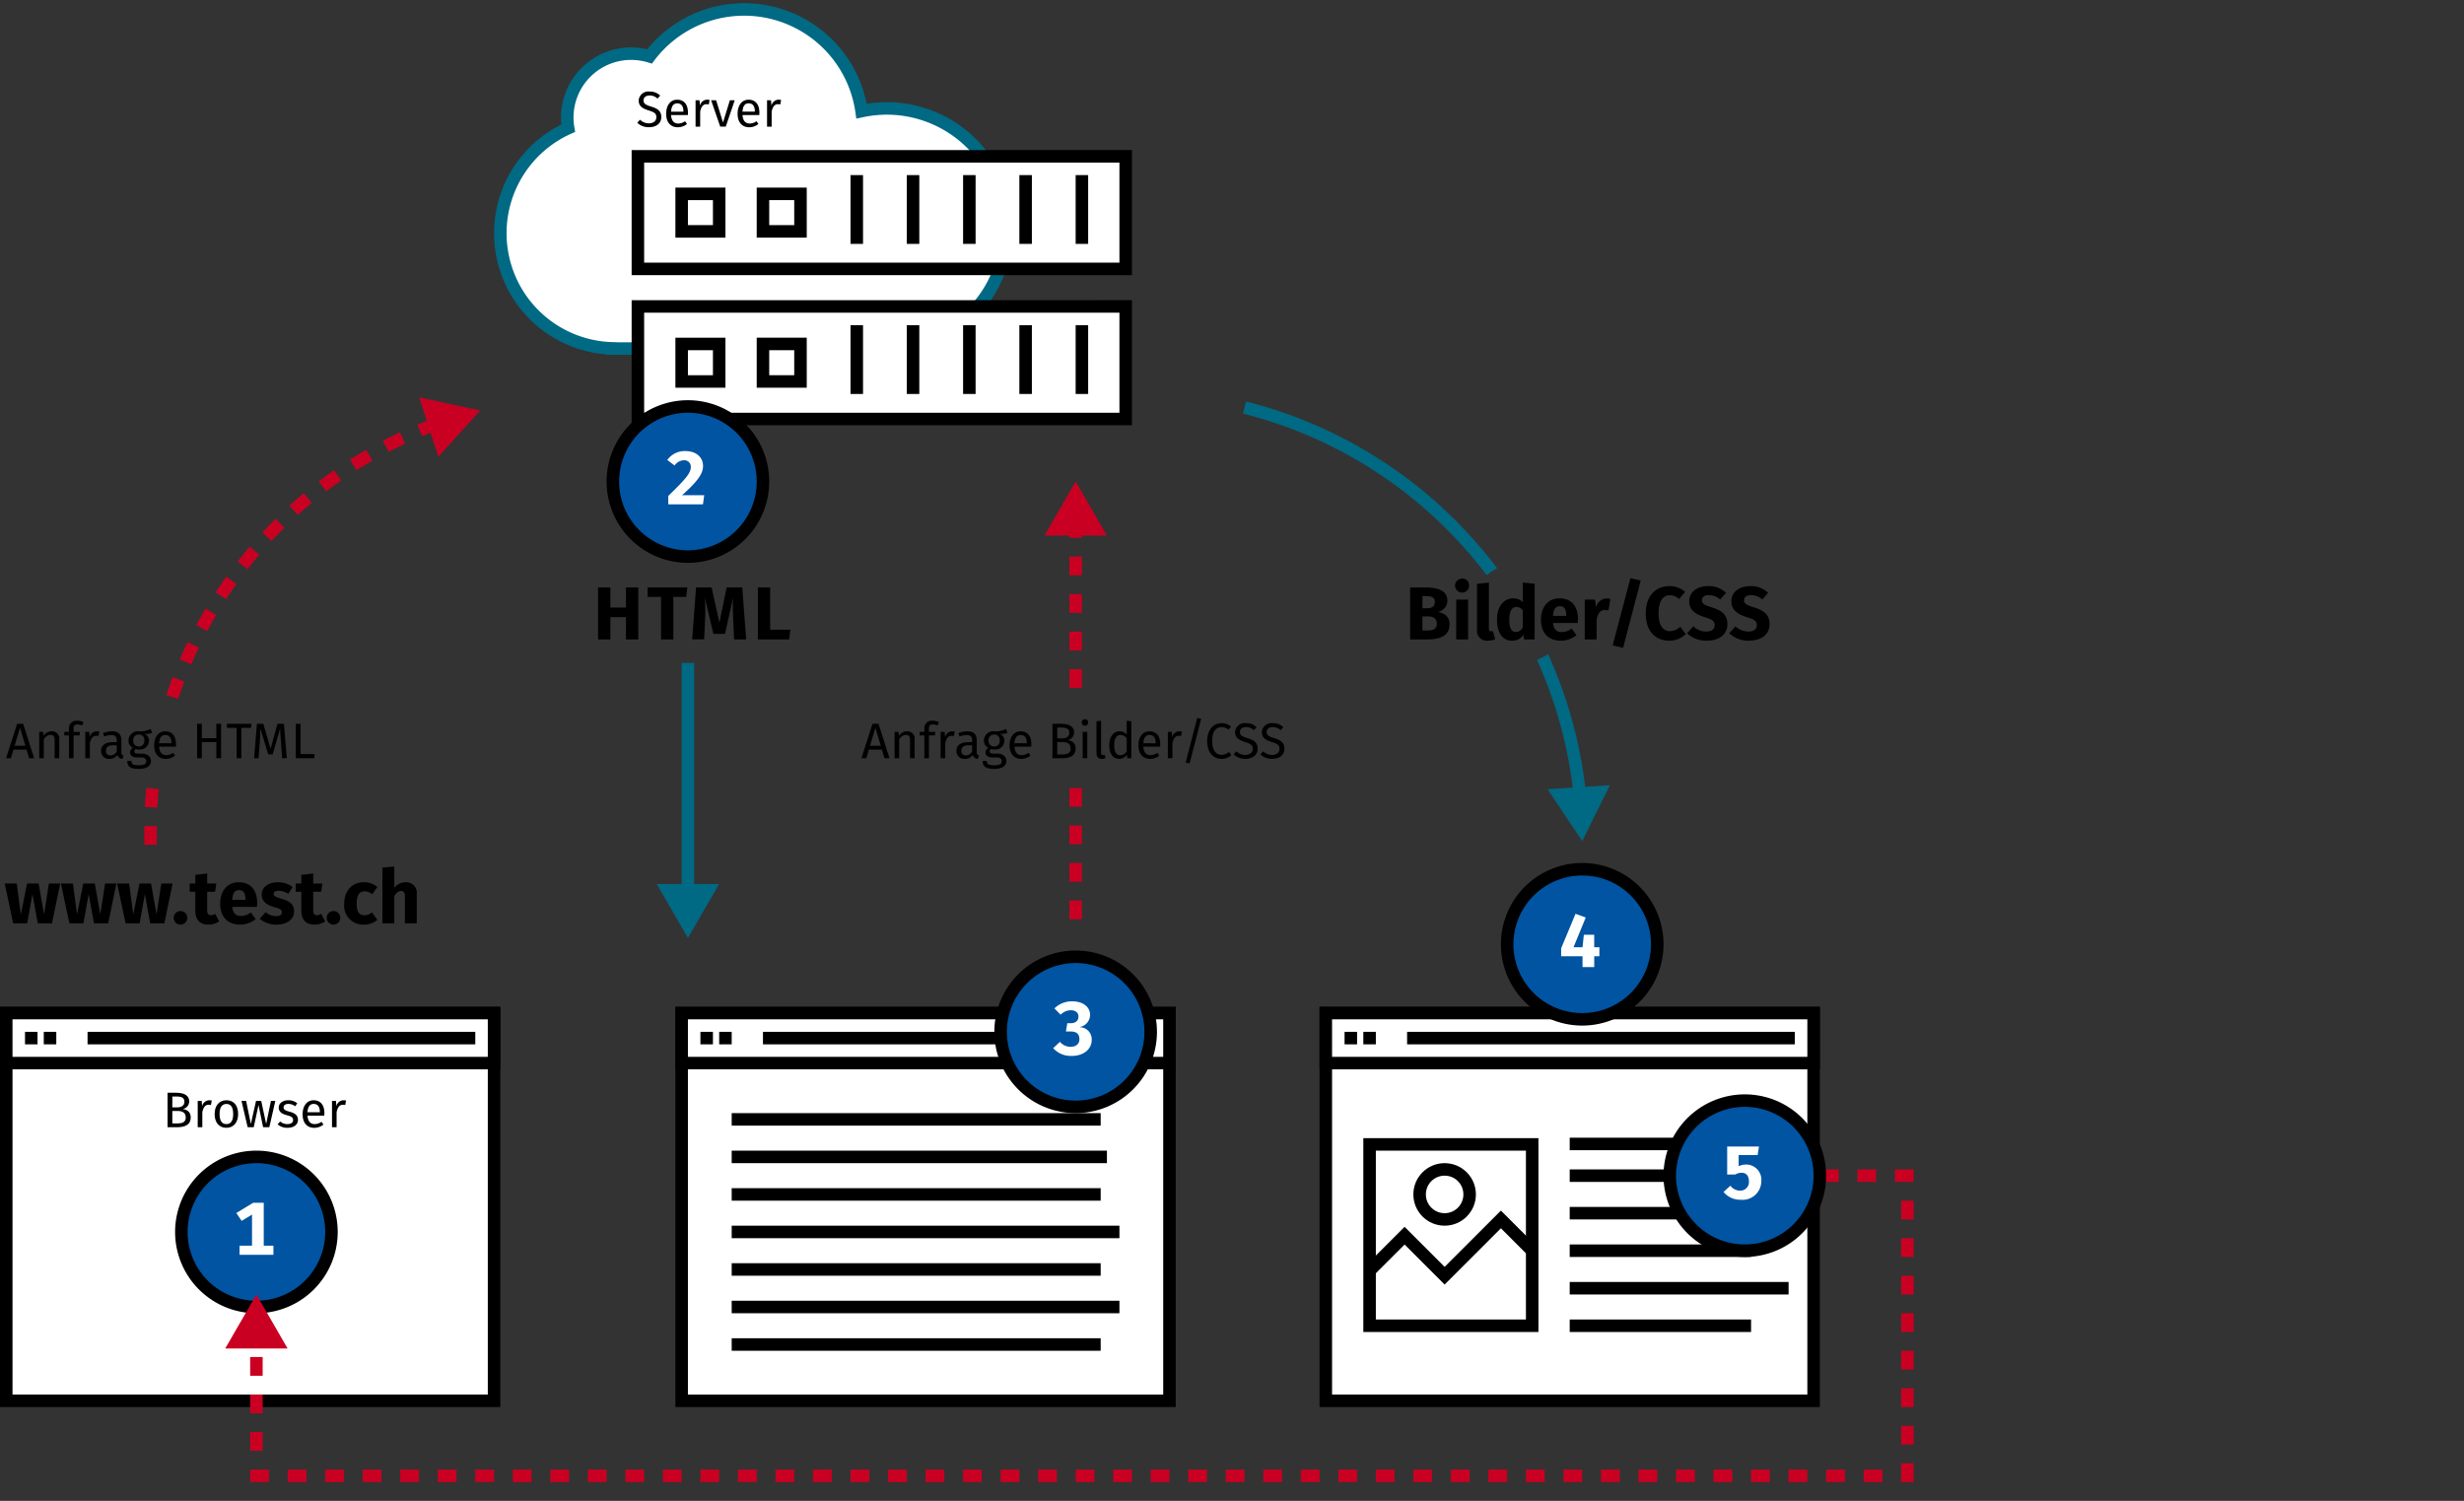 <svg xmlns="http://www.w3.org/2000/svg" xmlns:xlink="http://www.w3.org/1999/xlink" viewBox="0 0 394 240"><rect x="0" y="0" width="394" height="240" fill="#333333" stroke="none"/><defs><style>.cls-1,.cls-3,.cls-5,.cls-7,.cls-9{fill:none;}.cls-2,.cls-4{fill:#fff;}.cls-3{stroke:#006984;}.cls-3,.cls-4,.cls-5,.cls-7,.cls-9{stroke-miterlimit:10;stroke-width:2px;}.cls-4,.cls-5{stroke:#000;}.cls-6{fill:#006984;}.cls-7,.cls-9{stroke:#ca0022;}.cls-7{stroke-dasharray:3 3;}.cls-8{fill:#ca0022;}.cls-9{stroke-dasharray:3;}.cls-10{fill:#0054a2;}.cls-11{clip-path:url(#clip-path);}.cls-12{clip-path:url(#clip-path-2);}</style><clipPath id="clip-path"><path class="cls-1" d="M9,58v80H80V58Zm17,67c-4.418,0-8-2.686-8-6s3.582-6,8-6,8,2.686,8,6S30.418,125,26,125Z"/></clipPath><clipPath id="clip-path-2"><path class="cls-1" d="M192,54v82H297V54Zm51,52a8,8,0,1,1,8-8A8,8,0,0,1,243,106Z"/></clipPath></defs><title>html-traditional</title><g id="Layer_2" data-name="Layer 2"><path class="cls-2" d="M141.8,17.338a19.285,19.285,0,0,0-4.034.432,18.977,18.977,0,0,0-33.9-8.754A10.207,10.207,0,0,0,90.853,20.5,18.423,18.423,0,0,0,97.9,55.71v.027h43.9a19.2,19.2,0,1,0,0-38.4Z"/><path class="cls-3" d="M141.8,17.338a19.285,19.285,0,0,0-4.034.432,18.977,18.977,0,0,0-33.9-8.754A10.207,10.207,0,0,0,90.853,20.5,18.423,18.423,0,0,0,97.9,55.71v.027h43.9a19.2,19.2,0,1,0,0-38.4Z"/><rect class="cls-2" x="109" y="162" width="78" height="62"/><path d="M186,163v60H110V163h76m2-2H108v64h80V161Z"/><rect class="cls-2" x="109" y="162" width="78" height="8"/><path d="M186,163v6H110v-6h76m2-2H108v10h80V161Z"/><line class="cls-4" x1="122" y1="166" x2="184" y2="166"/><rect x="112" y="165" width="2" height="2"/><rect x="115" y="165" width="2" height="2"/><rect class="cls-2" x="212" y="162" width="78" height="62"/><path d="M289,163v60H213V163h76m2-2H211v64h80V161Z"/><rect class="cls-2" x="212" y="162" width="78" height="8"/><path d="M289,163v6H213v-6h76m2-2H211v10h80V161Z"/><line class="cls-4" x1="225" y1="166" x2="287" y2="166"/><rect x="215" y="165" width="2" height="2"/><rect x="218" y="165" width="2" height="2"/><rect class="cls-2" x="1" y="162" width="78" height="62"/><path d="M78,163v60H2V163H78m2-2H0v64H80V161Z"/><rect class="cls-2" x="1" y="162" width="78" height="8"/><path d="M78,163v6H2v-6H78m2-2H0v10H80V161Z"/><line class="cls-4" x1="14" y1="166" x2="76" y2="166"/><rect x="4" y="165" width="2" height="2"/><rect x="7" y="165" width="2" height="2"/></g><g id="Layer_1" data-name="Layer 1"><line class="cls-4" x1="117" y1="179" x2="176" y2="179"/><line class="cls-4" x1="117" y1="185" x2="177" y2="185"/><line class="cls-4" x1="117" y1="191" x2="176" y2="191"/><line class="cls-4" x1="117" y1="197" x2="179" y2="197"/><line class="cls-4" x1="117" y1="203" x2="176" y2="203"/><line class="cls-4" x1="117" y1="209" x2="179" y2="209"/><line class="cls-4" x1="117" y1="215" x2="176" y2="215"/><line class="cls-4" x1="251" y1="182.929" x2="286" y2="182.929"/><line class="cls-4" x1="251" y1="188" x2="280" y2="188"/><line class="cls-4" x1="251" y1="194" x2="284" y2="194"/><line class="cls-4" x1="251" y1="200" x2="280" y2="200"/><line class="cls-4" x1="251" y1="206" x2="286" y2="206"/><line class="cls-4" x1="251" y1="212" x2="280" y2="212"/><rect class="cls-2" x="102" y="49" width="78" height="18"/><path d="M179,50V66H103V50h76m2-2H101V68h80V48Z"/><path d="M114,56v4h-4V56h4m2-2h-8v8h8V54Z"/><path d="M127,56v4h-4V56h4m2-2h-8v8h8V54Z"/><line class="cls-5" x1="155" y1="52" x2="155" y2="63"/><line class="cls-5" x1="137" y1="52" x2="137" y2="63"/><line class="cls-5" x1="146" y1="52" x2="146" y2="63"/><line class="cls-5" x1="173" y1="52" x2="173" y2="63"/><line class="cls-5" x1="164" y1="52" x2="164" y2="63"/><rect class="cls-2" x="102" y="25" width="78" height="18"/><path d="M179,26V42H103V26h76m2-2H101V44h80V24Z"/><path d="M114,32v4h-4V32h4m2-2h-8v8h8V30Z"/><path d="M127,32v4h-4V32h4m2-2h-8v8h8V30Z"/><line class="cls-5" x1="155" y1="28" x2="155" y2="39"/><line class="cls-5" x1="137" y1="28" x2="137" y2="39"/><line class="cls-5" x1="146" y1="28" x2="146" y2="39"/><line class="cls-5" x1="173" y1="28" x2="173" y2="39"/><line class="cls-5" x1="164" y1="28" x2="164" y2="39"/><path d="M6.042,147.651l-.852-4.677-.839,4.677H2.108L.752,141.282H2.671l.66,4.954,1-4.954H6.174l.875,4.954.768-4.954H9.628l-1.319,6.369Z"/><path d="M15.029,147.651l-.851-4.677-.84,4.677H11.1L9.74,141.282h1.919l.66,4.954.995-4.954h1.847l.876,4.954.768-4.954h1.81L17.3,147.651Z"/><path d="M24.018,147.651l-.852-4.677-.839,4.677H20.084l-1.355-6.369h1.918l.66,4.954,1-4.954h1.846l.876,4.954.768-4.954H27.6l-1.319,6.369Z"/><path d="M29.947,146.763a1.086,1.086,0,1,1-1.079-1.079A1.085,1.085,0,0,1,29.947,146.763Z"/><path d="M33.319,147.855c-1.4-.012-2.087-.8-2.087-2.3V142.6h-.9v-1.32h.9V139.9l1.9-.216v1.595H34.59l-.2,1.32H33.127v2.926c0,.612.2.827.6.827a1.264,1.264,0,0,0,.683-.215l.636,1.211A3.153,3.153,0,0,1,33.319,147.855Z"/><path d="M41.081,145.024H37.135c.132,1.14.672,1.452,1.451,1.452a2.585,2.585,0,0,0,1.523-.564l.78,1.055a3.915,3.915,0,0,1-2.483.888c-2.122,0-3.2-1.368-3.2-3.358,0-1.907,1.044-3.418,2.975-3.418,1.822,0,2.938,1.2,2.938,3.262A6.343,6.343,0,0,1,41.081,145.024ZM39.258,143.8c-.012-.863-.276-1.463-1.031-1.463-.636,0-1.008.408-1.092,1.547h2.123Z"/><path d="M46.793,141.858l-.7,1.08a2.806,2.806,0,0,0-1.512-.5c-.575,0-.827.191-.827.48,0,.336.168.479,1.307.815,1.26.36,1.967.888,1.967,2.027,0,1.319-1.247,2.1-2.83,2.1a3.961,3.961,0,0,1-2.663-.948l.936-1.043a2.662,2.662,0,0,0,1.667.636c.587,0,.935-.216.935-.588,0-.444-.192-.576-1.343-.9-1.259-.36-1.883-1.007-1.883-1.991,0-1.091,1-1.942,2.6-1.942A3.7,3.7,0,0,1,46.793,141.858Z"/><path d="M50.274,147.855c-1.4-.012-2.087-.8-2.087-2.3V142.6h-.9v-1.32h.9V139.9l1.9-.216v1.595h1.463l-.2,1.32H50.082v2.926c0,.612.2.827.6.827a1.264,1.264,0,0,0,.683-.215L52,147.351A3.153,3.153,0,0,1,50.274,147.855Z"/><path d="M54.414,146.763a1.086,1.086,0,1,1-1.079-1.079A1.085,1.085,0,0,1,54.414,146.763Z"/><path d="M60.341,141.858,59.513,143a1.809,1.809,0,0,0-1.2-.468c-.816,0-1.284.552-1.284,1.979s.5,1.846,1.26,1.846a1.783,1.783,0,0,0,1.187-.467l.864,1.211a3.314,3.314,0,0,1-2.147.756,3.028,3.028,0,0,1-3.154-3.334c0-2.027,1.211-3.442,3.118-3.442A3.2,3.2,0,0,1,60.341,141.858Z"/><path d="M66.64,143v4.653H64.745v-4.33c0-.672-.24-.851-.6-.851-.42,0-.768.3-1.1.815v4.366h-1.9v-8.9l1.9-.192v3.406a2.32,2.32,0,0,1,1.835-.887A1.691,1.691,0,0,1,66.64,143Z"/><line class="cls-3" x1="110" y1="106" x2="110" y2="142.824"/><polygon class="cls-6" points="105.014 141.365 110 150 114.986 141.365 105.014 141.365"/><line class="cls-7" x1="172" y1="110" x2="172" y2="84.176"/><polygon class="cls-8" points="176.986 85.635 172 77 167.014 85.635 176.986 85.635"/><line class="cls-9" x1="172" y1="147" x2="172" y2="125"/><rect class="cls-5" x="219" y="183" width="26" height="29"/><polyline class="cls-5" points="219 203.194 224.597 197.597 231 204 240 195 244.75 199.75"/><circle class="cls-5" cx="231" cy="191" r="4"/><path d="M97.6,98.689v3.562H95.632V93.939H97.6v3.215h2.495V93.939h1.967v8.312h-1.967V98.689Z"/><path d="M107.666,95.451v6.8H105.7v-6.8h-2.147V93.939h6.357l-.192,1.512Z"/><path d="M117.384,102.251,117.24,99a32.265,32.265,0,0,1-.024-3.4l-1.283,5.769h-1.859l-1.367-5.769a29.685,29.685,0,0,1,.036,3.419l-.144,3.226H110.68l.624-8.312h2.482l1.248,5.638,1.163-5.638h2.494l.624,8.312Z"/><path d="M126.385,100.692l-.2,1.559h-5V93.939h1.967v6.753Z"/><path d="M138.933,119.868l-.416,1.383h-.768l1.767-5.509h.96l1.759,5.509h-.8l-.415-1.383Zm1.047-3.494-.864,2.878h1.719Z"/><path d="M146.251,118.229v3.022h-.735v-2.918c0-.632-.256-.816-.664-.816a1.275,1.275,0,0,0-1.072.744v2.99h-.735v-4.214h.631l.064.624a1.529,1.529,0,0,1,1.288-.72A1.153,1.153,0,0,1,146.251,118.229Z"/><path d="M148.54,116.454v.583h1.023l-.079.568h-.944v3.646h-.735v-3.646h-.752v-.568h.752v-.576a1.175,1.175,0,0,1,1.319-1.207,2.32,2.32,0,0,1,1.007.216l-.232.536a1.8,1.8,0,0,0-.735-.16C148.7,115.846,148.54,116.046,148.54,116.454Z"/><path d="M152.66,116.989l-.136.72a1.322,1.322,0,0,0-.368-.048c-.528,0-.832.376-1.008,1.183v2.407h-.735v-4.214h.631l.073.856a1.2,1.2,0,0,1,1.127-.952A1.849,1.849,0,0,1,152.66,116.989Z"/><path d="M156.531,120.835l-.168.512a.848.848,0,0,1-.823-.632,1.436,1.436,0,0,1-1.256.632,1.225,1.225,0,0,1-1.343-1.271c0-.9.68-1.391,1.855-1.391h.647v-.312c0-.608-.3-.832-.879-.832a3.763,3.763,0,0,0-1.135.224l-.184-.536a4.122,4.122,0,0,1,1.455-.288c1.015,0,1.479.52,1.479,1.4v1.927C156.179,120.635,156.315,120.755,156.531,120.835Zm-1.088-.695v-.968h-.551c-.776,0-1.167.288-1.167.864a.663.663,0,0,0,.727.759A1.082,1.082,0,0,0,155.443,120.14Z"/><path d="M159.859,117.357a1.11,1.11,0,0,1,.744,1.063A1.434,1.434,0,0,1,159,119.852a1.706,1.706,0,0,1-.536-.08.508.508,0,0,0-.208.392c0,.191.12.343.552.343h.672c.863,0,1.439.5,1.439,1.168,0,.815-.672,1.279-1.975,1.279-1.375,0-1.807-.424-1.807-1.279h.664c0,.479.216.7,1.143.7s1.231-.232,1.231-.655c0-.4-.319-.6-.847-.6h-.664c-.751,0-1.087-.376-1.087-.8a.913.913,0,0,1,.464-.743,1.207,1.207,0,0,1-.712-1.167,1.5,1.5,0,0,1,1.623-1.472,3.61,3.61,0,0,0,1.927-.376l.216.664A4.107,4.107,0,0,1,159.859,117.357Zm-1.782,1.056a.853.853,0,0,0,.887.951.838.838,0,0,0,.888-.96.817.817,0,0,0-.9-.935A.843.843,0,0,0,158.077,118.413Z"/><path d="M164.9,119.4h-2.686c.072.976.528,1.351,1.135,1.351a1.775,1.775,0,0,0,1.1-.368l.32.44a2.3,2.3,0,0,1-1.471.528c-1.176,0-1.864-.824-1.864-2.159,0-1.311.664-2.247,1.752-2.247,1.135,0,1.735.792,1.735,2.079C164.915,119.164,164.906,119.3,164.9,119.4Zm-.711-.592c0-.823-.328-1.279-.992-1.279-.559,0-.927.392-.983,1.328h1.975Z"/><path d="M171.994,119.684c0,1.167-.9,1.567-2.182,1.567h-1.52v-5.509h1.3c1.359,0,2.158.432,2.158,1.391a1.227,1.227,0,0,1-1.031,1.208C171.362,118.453,171.994,118.749,171.994,119.684Zm-2.942-1.607h.831c.616,0,1.1-.3,1.1-.888,0-.679-.488-.847-1.3-.847h-.623Zm2.143,1.607c0-.776-.576-1.024-1.24-1.024h-.9v1.984h.76C170.611,120.644,171.2,120.483,171.2,119.684Z"/><path d="M174,115.518a.516.516,0,1,1-.52-.5A.49.49,0,0,1,174,115.518Zm-.88,5.733v-4.214h.736v4.214Z"/><path d="M176.332,120.739a.718.718,0,0,0,.272-.048l.191.512a1.418,1.418,0,0,1-.623.144c-.536,0-.839-.32-.839-.928v-5.077l.735-.088V120.4C176.068,120.627,176.14,120.739,176.332,120.739Z"/><path d="M180.9,121.251h-.648l-.072-.584a1.409,1.409,0,0,1-1.215.68c-1.024,0-1.591-.871-1.591-2.183,0-1.287.623-2.223,1.655-2.223a1.513,1.513,0,0,1,1.135.52v-2.207l.736.088Zm-.736-1.111v-2.063a1.208,1.208,0,0,0-.975-.552c-.632,0-1.024.528-1.024,1.623,0,1.112.352,1.615.96,1.615A1.208,1.208,0,0,0,180.163,120.14Z"/><path d="M185.506,119.4H182.82c.072.976.528,1.351,1.135,1.351a1.775,1.775,0,0,0,1.1-.368l.32.44a2.3,2.3,0,0,1-1.472.528c-1.175,0-1.863-.824-1.863-2.159,0-1.311.664-2.247,1.751-2.247,1.136,0,1.735.792,1.735,2.079C185.522,119.164,185.515,119.3,185.506,119.4Zm-.711-.592c0-.823-.328-1.279-.992-1.279-.559,0-.927.392-.983,1.328H184.8Z"/><path d="M188.987,116.989l-.136.72a1.322,1.322,0,0,0-.368-.048c-.527,0-.832.376-1.007,1.183v2.407h-.736v-4.214h.632l.072.856a1.2,1.2,0,0,1,1.127-.952A1.849,1.849,0,0,1,188.987,116.989Z"/><path d="M190.22,122.083l-.632-.152,1.855-7.133.624.144Z"/><path d="M196.842,116.19l-.416.488a1.609,1.609,0,0,0-1.063-.408c-.832,0-1.527.56-1.527,2.223,0,1.59.664,2.214,1.519,2.214a1.845,1.845,0,0,0,1.167-.463l.384.487a2.153,2.153,0,0,1-1.575.616c-1.335,0-2.3-1-2.3-2.854s1.039-2.847,2.287-2.847A2.17,2.17,0,0,1,196.842,116.19Z"/><path d="M200.93,116.286l-.431.48a1.772,1.772,0,0,0-1.24-.5c-.551,0-.991.255-.991.783,0,.464.215.688,1.207.992.879.271,1.631.615,1.631,1.671,0,.959-.728,1.631-1.967,1.631a2.577,2.577,0,0,1-1.871-.712l.44-.488a1.958,1.958,0,0,0,1.423.576c.648,0,1.183-.32,1.183-.983,0-.536-.255-.776-1.191-1.064-1.071-.327-1.631-.735-1.631-1.591a1.541,1.541,0,0,1,1.735-1.439A2.322,2.322,0,0,1,200.93,116.286Z"/><path d="M205.21,116.286l-.431.48a1.772,1.772,0,0,0-1.239-.5c-.552,0-.992.255-.992.783,0,.464.216.688,1.207.992.88.271,1.631.615,1.631,1.671,0,.959-.727,1.631-1.967,1.631a2.577,2.577,0,0,1-1.871-.712l.44-.488a1.959,1.959,0,0,0,1.424.576c.647,0,1.183-.32,1.183-.983,0-.536-.256-.776-1.192-1.064-1.071-.327-1.631-.735-1.631-1.591a1.541,1.541,0,0,1,1.735-1.439A2.32,2.32,0,0,1,205.21,116.286Z"/><path d="M30.494,178.684c0,1.167-.9,1.567-2.182,1.567h-1.52v-5.509h1.3c1.359,0,2.158.432,2.158,1.391a1.227,1.227,0,0,1-1.031,1.208C29.862,177.453,30.494,177.749,30.494,178.684Zm-2.942-1.607h.831c.616,0,1.1-.3,1.1-.888,0-.679-.488-.847-1.3-.847h-.623Zm2.143,1.607c0-.776-.576-1.024-1.24-1.024h-.9v1.984h.76C29.111,179.644,29.7,179.483,29.7,178.684Z"/><path d="M33.863,175.989l-.136.72a1.322,1.322,0,0,0-.368-.048c-.527,0-.832.376-1.007,1.183v2.407h-.736v-4.214h.632l.072.856a1.2,1.2,0,0,1,1.127-.952A1.849,1.849,0,0,1,33.863,175.989Z"/><path d="M38.078,178.14c0,1.3-.688,2.207-1.879,2.207s-1.879-.864-1.879-2.2c0-1.3.688-2.207,1.887-2.207S38.078,176.805,38.078,178.14Zm-2.967.008c0,1.1.384,1.607,1.088,1.607s1.087-.511,1.087-1.615-.384-1.607-1.079-1.607S35.111,177.045,35.111,178.148Z"/><path d="M42.07,180.251l-.735-3.55-.76,3.55H39.6l-.984-4.214h.736l.76,3.7.831-3.7h.824l.791,3.7.768-3.7h.7l-.959,4.214Z"/><path d="M47.526,176.421l-.319.488a1.772,1.772,0,0,0-1.088-.384c-.479,0-.775.216-.775.552s.223.5.9.679c.888.224,1.4.576,1.4,1.311,0,.88-.807,1.28-1.663,1.28a2.337,2.337,0,0,1-1.591-.552l.408-.463a1.758,1.758,0,0,0,1.167.423c.552,0,.9-.248.9-.615,0-.44-.208-.6-1.023-.816-.912-.24-1.272-.632-1.272-1.231,0-.664.648-1.152,1.519-1.152A2.234,2.234,0,0,1,47.526,176.421Z"/><path d="M51.854,178.4H49.168c.072.976.528,1.351,1.135,1.351a1.775,1.775,0,0,0,1.1-.368l.32.44a2.3,2.3,0,0,1-1.471.528c-1.176,0-1.864-.824-1.864-2.159,0-1.311.664-2.247,1.752-2.247,1.135,0,1.735.792,1.735,2.079C51.871,178.164,51.862,178.3,51.854,178.4Zm-.711-.592c0-.823-.328-1.279-.992-1.279-.559,0-.927.392-.983,1.328h1.975Z"/><path d="M55.334,175.989l-.135.72a1.327,1.327,0,0,0-.368-.048c-.528,0-.832.376-1.008,1.183v2.407h-.735v-4.214h.631l.073.856a1.2,1.2,0,0,1,1.127-.952A1.834,1.834,0,0,1,55.334,175.989Z"/><path d="M105.566,15.286l-.431.48a1.772,1.772,0,0,0-1.239-.5c-.552,0-.992.255-.992.783,0,.464.216.688,1.207.992.88.271,1.631.615,1.631,1.671,0,.959-.727,1.631-1.967,1.631a2.577,2.577,0,0,1-1.871-.712l.44-.488a1.959,1.959,0,0,0,1.424.576c.647,0,1.183-.32,1.183-.983,0-.536-.256-.776-1.192-1.064-1.071-.327-1.631-.735-1.631-1.591a1.541,1.541,0,0,1,1.735-1.439A2.32,2.32,0,0,1,105.566,15.286Z"/><path d="M109.99,18.4H107.3c.072.976.528,1.351,1.135,1.351a1.775,1.775,0,0,0,1.1-.368l.319.44a2.3,2.3,0,0,1-1.471.528c-1.175,0-1.863-.824-1.863-2.159,0-1.311.664-2.247,1.751-2.247,1.136,0,1.735.792,1.735,2.079C110.006,18.164,110,18.3,109.99,18.4Zm-.711-.592c0-.823-.328-1.279-.992-1.279-.559,0-.927.392-.983,1.328h1.975Z"/><path d="M113.471,15.989l-.136.72a1.322,1.322,0,0,0-.368-.048c-.528,0-.832.376-1.008,1.183v2.407h-.735V16.037h.631l.073.856a1.2,1.2,0,0,1,1.127-.952A1.849,1.849,0,0,1,113.471,15.989Z"/><path d="M115.167,20.251l-1.455-4.214h.8l1.1,3.558,1.095-3.558h.776l-1.431,4.214Z"/><path d="M121.414,18.4h-2.686c.072.976.527,1.351,1.135,1.351a1.77,1.77,0,0,0,1.095-.368l.32.44a2.3,2.3,0,0,1-1.471.528c-1.175,0-1.863-.824-1.863-2.159,0-1.311.663-2.247,1.751-2.247,1.136,0,1.735.792,1.735,2.079C121.43,18.164,121.422,18.3,121.414,18.4ZM120.7,17.8c0-.823-.328-1.279-.992-1.279-.56,0-.927.392-.983,1.328H120.7Z"/><path d="M124.9,15.989l-.136.72a1.322,1.322,0,0,0-.368-.048c-.528,0-.832.376-1.008,1.183v2.407h-.735V16.037h.631l.073.856a1.2,1.2,0,0,1,1.127-.952A1.849,1.849,0,0,1,124.9,15.989Z"/><path d="M2.156,119.868l-.416,1.383H.973l1.767-5.509H3.7l1.759,5.509h-.8l-.416-1.383ZM3.2,116.374l-.864,2.878H4.059Z"/><path d="M9.475,118.229v3.022H8.739v-2.918c0-.632-.256-.816-.664-.816A1.275,1.275,0,0,0,7,118.261v2.99H6.269v-4.214H6.9l.064.624a1.529,1.529,0,0,1,1.287-.72A1.154,1.154,0,0,1,9.475,118.229Z"/><path d="M11.764,116.454v.583h1.023l-.079.568h-.944v3.646h-.736v-3.646h-.751v-.568h.751v-.576a1.175,1.175,0,0,1,1.32-1.207,2.32,2.32,0,0,1,1.007.216l-.232.536a1.8,1.8,0,0,0-.735-.16C11.924,115.846,11.764,116.046,11.764,116.454Z"/><path d="M15.883,116.989l-.135.72a1.33,1.33,0,0,0-.369-.048c-.527,0-.831.376-1.007,1.183v2.407h-.735v-4.214h.631l.072.856a1.2,1.2,0,0,1,1.128-.952A1.84,1.84,0,0,1,15.883,116.989Z"/><path d="M19.754,120.835l-.168.512a.85.85,0,0,1-.823-.632,1.435,1.435,0,0,1-1.255.632,1.225,1.225,0,0,1-1.343-1.271c0-.9.679-1.391,1.855-1.391h.647v-.312c0-.608-.3-.832-.879-.832a3.774,3.774,0,0,0-1.136.224l-.184-.536a4.127,4.127,0,0,1,1.455-.288c1.016,0,1.48.52,1.48,1.4v1.927C19.4,120.635,19.539,120.755,19.754,120.835Zm-1.087-.695v-.968h-.552c-.775,0-1.167.288-1.167.864a.664.664,0,0,0,.728.759A1.084,1.084,0,0,0,18.667,120.14Z"/><path d="M23.083,117.357a1.11,1.11,0,0,1,.744,1.063,1.434,1.434,0,0,1-1.607,1.432,1.706,1.706,0,0,1-.536-.08.508.508,0,0,0-.208.392c0,.191.12.343.552.343H22.7c.864,0,1.44.5,1.44,1.168,0,.815-.672,1.279-1.975,1.279-1.375,0-1.808-.424-1.808-1.279h.665c0,.479.215.7,1.143.7.911,0,1.231-.232,1.231-.655,0-.4-.32-.6-.848-.6h-.663c-.752,0-1.088-.376-1.088-.8a.915.915,0,0,1,.464-.743,1.207,1.207,0,0,1-.712-1.167,1.5,1.5,0,0,1,1.624-1.472,3.612,3.612,0,0,0,1.927-.376l.215.664A4.1,4.1,0,0,1,23.083,117.357ZM21.3,118.413a.854.854,0,0,0,.888.951.838.838,0,0,0,.887-.96.817.817,0,0,0-.9-.935A.844.844,0,0,0,21.3,118.413Z"/><path d="M28.122,119.4H25.436c.072.976.527,1.351,1.135,1.351a1.775,1.775,0,0,0,1.1-.368l.319.44a2.3,2.3,0,0,1-1.471.528c-1.175,0-1.863-.824-1.863-2.159,0-1.311.663-2.247,1.751-2.247,1.136,0,1.735.792,1.735,2.079C28.138,119.164,28.13,119.3,28.122,119.4Zm-.711-.592c0-.823-.328-1.279-.992-1.279-.56,0-.927.392-.983,1.328h1.975Z"/><path d="M32.275,118.668v2.583h-.759v-5.509h.759v2.3h2.319v-2.3h.76v5.509h-.76v-2.583Z"/><path d="M38.6,116.39v4.861h-.76V116.39H36.276v-.648H40.21l-.08.648Z"/><path d="M45.122,121.251l-.192-2.487c-.072-.863-.128-1.791-.136-2.246L43.6,120.627h-.712l-1.255-4.117c0,.647-.04,1.5-.1,2.31l-.184,2.431h-.72l.456-5.509h1.023l1.16,4.006,1.1-4.006H45.4l.456,5.509Z"/><path d="M50.322,120.587l-.088.664H47.3v-5.509h.76v4.845Z"/><path d="M231.781,99.828c0,1.895-1.535,2.423-3.622,2.423h-2.675V93.939h2.351c2.23,0,3.6.564,3.6,2.123a1.81,1.81,0,0,1-1.523,1.788C230.833,98.029,231.781,98.485,231.781,99.828Zm-4.33-2.566h.732c.815,0,1.247-.312,1.247-1.008s-.456-.923-1.4-.923h-.576Zm2.3,2.458c0-.839-.588-1.151-1.44-1.151h-.863v2.255h.72C229.094,100.824,229.754,100.632,229.754,99.72Z"/><path d="M234.915,93.6a1.122,1.122,0,1,1-1.127-1.08A1.072,1.072,0,0,1,234.915,93.6Zm-2.063,8.647V95.882h1.9v6.369Z"/><path d="M238.4,100.956a.9.9,0,0,0,.312-.06l.371,1.343a3.425,3.425,0,0,1-1.223.216,1.576,1.576,0,0,1-1.679-1.8v-7.3l1.9-.2v7.316C238.071,100.824,238.191,100.956,238.4,100.956Z"/><path d="M245.389,102.251H243.71l-.1-.744a2.123,2.123,0,0,1-1.811.948c-1.619,0-2.423-1.343-2.423-3.406,0-1.967,1-3.37,2.639-3.37a2.064,2.064,0,0,1,1.475.6v-3.13l1.9.2Zm-1.9-1.907V97.6a1.239,1.239,0,0,0-.983-.54c-.684,0-1.164.575-1.164,2,0,1.583.432,2,1.056,2A1.27,1.27,0,0,0,243.494,100.344Z"/><path d="M252.277,99.625h-3.945c.131,1.139.671,1.451,1.451,1.451a2.583,2.583,0,0,0,1.523-.564l.779,1.055a3.912,3.912,0,0,1-2.482.888c-2.123,0-3.2-1.368-3.2-3.358,0-1.907,1.044-3.418,2.975-3.418,1.823,0,2.938,1.2,2.938,3.262A6.361,6.361,0,0,1,252.277,99.625ZM250.454,98.4c-.012-.863-.276-1.463-1.031-1.463-.636,0-1.008.408-1.091,1.547h2.122Z"/><path d="M257.5,95.787l-.3,1.835a2.3,2.3,0,0,0-.576-.084c-.792,0-1.116.587-1.319,1.559v3.154h-1.9V95.882h1.655l.156,1.236a1.8,1.8,0,0,1,1.643-1.415A2.151,2.151,0,0,1,257.5,95.787Z"/><path d="M259.539,103.594l-1.667-.384,2.83-10.746,1.655.372Z"/><path d="M269.46,94.647l-.96,1.14a2.187,2.187,0,0,0-1.486-.6c-1.056,0-1.8.852-1.8,2.89,0,2,.732,2.855,1.835,2.855a2.582,2.582,0,0,0,1.619-.7l.888,1.152a3.662,3.662,0,0,1-2.6,1.067c-2.279,0-3.8-1.535-3.8-4.378,0-2.782,1.607-4.341,3.742-4.341A3.693,3.693,0,0,1,269.46,94.647Z"/><path d="M275.989,94.8l-.924,1.068a2.726,2.726,0,0,0-1.811-.7c-.683,0-1.115.288-1.115.815s.312.744,1.607,1.152c1.571.5,2.471,1.151,2.471,2.686s-1.224,2.627-3.3,2.627a4.41,4.41,0,0,1-3.154-1.187l1.007-1.1a3.011,3.011,0,0,0,2.087.828c.816,0,1.32-.384,1.32-1.02,0-.612-.312-.887-1.523-1.259-1.86-.576-2.543-1.343-2.543-2.579,0-1.463,1.271-2.4,3-2.4A3.883,3.883,0,0,1,275.989,94.8Z"/><path d="M282.732,94.8l-.923,1.068a2.728,2.728,0,0,0-1.811-.7c-.684,0-1.116.288-1.116.815s.312.744,1.608,1.152c1.571.5,2.47,1.151,2.47,2.686s-1.223,2.627-3.3,2.627a4.408,4.408,0,0,1-3.154-1.187l1.007-1.1a3.009,3.009,0,0,0,2.087.828c.815,0,1.319-.384,1.319-1.02,0-.612-.312-.887-1.523-1.259-1.859-.576-2.543-1.343-2.543-2.579,0-1.463,1.272-2.4,3-2.4A3.88,3.88,0,0,1,282.732,94.8Z"/><circle class="cls-10" cx="41" cy="197" r="12"/><path d="M41,186a11,11,0,1,1-11,11,11.013,11.013,0,0,1,11-11m0-2a13,13,0,1,0,13,13,13,13,0,0,0-13-13Z"/><path class="cls-2" d="M38.3,199.2h2v-4.978L38.64,195.23l-.852-1.259,2.687-1.632h1.7V199.2h1.547v1.451H38.3Z"/><circle class="cls-10" cx="110" cy="77" r="12"/><path d="M110,66A11,11,0,1,1,99,77a11.013,11.013,0,0,1,11-11m0-2a13,13,0,1,0,13,13,13,13,0,0,0-13-13Z"/><path class="cls-2" d="M109.067,79.188h3.538l-.2,1.463H106.86V79.3c2.723-2.638,3.6-3.633,3.6-4.617a1.021,1.021,0,0,0-1.1-1.079,1.815,1.815,0,0,0-1.486.839l-1.176-.887a3.413,3.413,0,0,1,2.867-1.427c1.882,0,2.854,1.091,2.854,2.386C112.413,75.746,111.585,76.933,109.067,79.188Z"/><circle class="cls-10" cx="172" cy="165" r="12"/><path d="M172,154a11,11,0,1,1-11,11,11.013,11.013,0,0,1,11-11m0-2a13,13,0,1,0,13,13,13,13,0,0,0-13-13Z"/><path class="cls-2" d="M168.608,161.251a3.959,3.959,0,0,1,2.855-1.127c1.8,0,2.842.971,2.842,2.134a1.974,1.974,0,0,1-1.583,1.955v.048a1.939,1.939,0,0,1,1.847,2.051c0,1.4-1.223,2.543-3.226,2.543a3.767,3.767,0,0,1-2.939-1.248l1.08-1.007a2.208,2.208,0,0,0,1.727.792c.815,0,1.391-.432,1.391-1.212,0-.875-.516-1.235-1.4-1.235h-.756l.216-1.32h.54c.731,0,1.247-.359,1.247-1.079,0-.611-.491-1-1.2-1a2.335,2.335,0,0,0-1.655.72Z"/><circle class="cls-10" cx="253" cy="151" r="12"/><path d="M253,140a11,11,0,1,1-11,11,11.013,11.013,0,0,1,11-11m0-2a13,13,0,1,0,13,13,13,13,0,0,0-13-13Z"/><path class="cls-2" d="M254.921,152.912v1.739H253.05v-1.739h-3.418v-1.271l2.3-5.517,1.631.6-1.955,4.75h1.439l.216-1.991h1.655v1.991h.828v1.439Z"/><polyline class="cls-7" points="273 188 305 188 305 236 41 236 41 214.176"/><polygon class="cls-8" points="45.986 215.635 41 207 36.014 215.635 45.986 215.635"/><circle class="cls-10" cx="279" cy="188" r="12"/><path d="M279,177a11,11,0,1,1-11,11,11.013,11.013,0,0,1,11-11m0-2a13,13,0,1,0,13,13,13,13,0,0,0-13-13Z"/><path class="cls-2" d="M278.367,191.855a3.456,3.456,0,0,1-2.771-1.248l1.1-1.007a1.893,1.893,0,0,0,1.511.792,1.37,1.37,0,0,0,1.451-1.44c0-1.019-.5-1.415-1.175-1.415a2.034,2.034,0,0,0-1.008.276h-1.295v-4.474h5.085l-.216,1.368h-3.034v1.775a2.964,2.964,0,0,1,1.223-.264,2.44,2.44,0,0,1,2.4,2.7A2.992,2.992,0,0,1,278.367,191.855Z"/><g class="cls-11"><path class="cls-7" d="M69.924,67.747a69.807,69.807,0,0,0-45.85,62.973V138"/><polygon class="cls-8" points="67.036 63.547 76.783 65.648 70.09 73.039 67.036 63.547"/></g><g class="cls-12"><path class="cls-3" d="M252.645,127.329A71.553,71.553,0,0,0,199,65.166"/><polygon class="cls-6" points="257.423 125.564 253 134.5 247.472 126.202 257.423 125.564"/></g></g></svg>